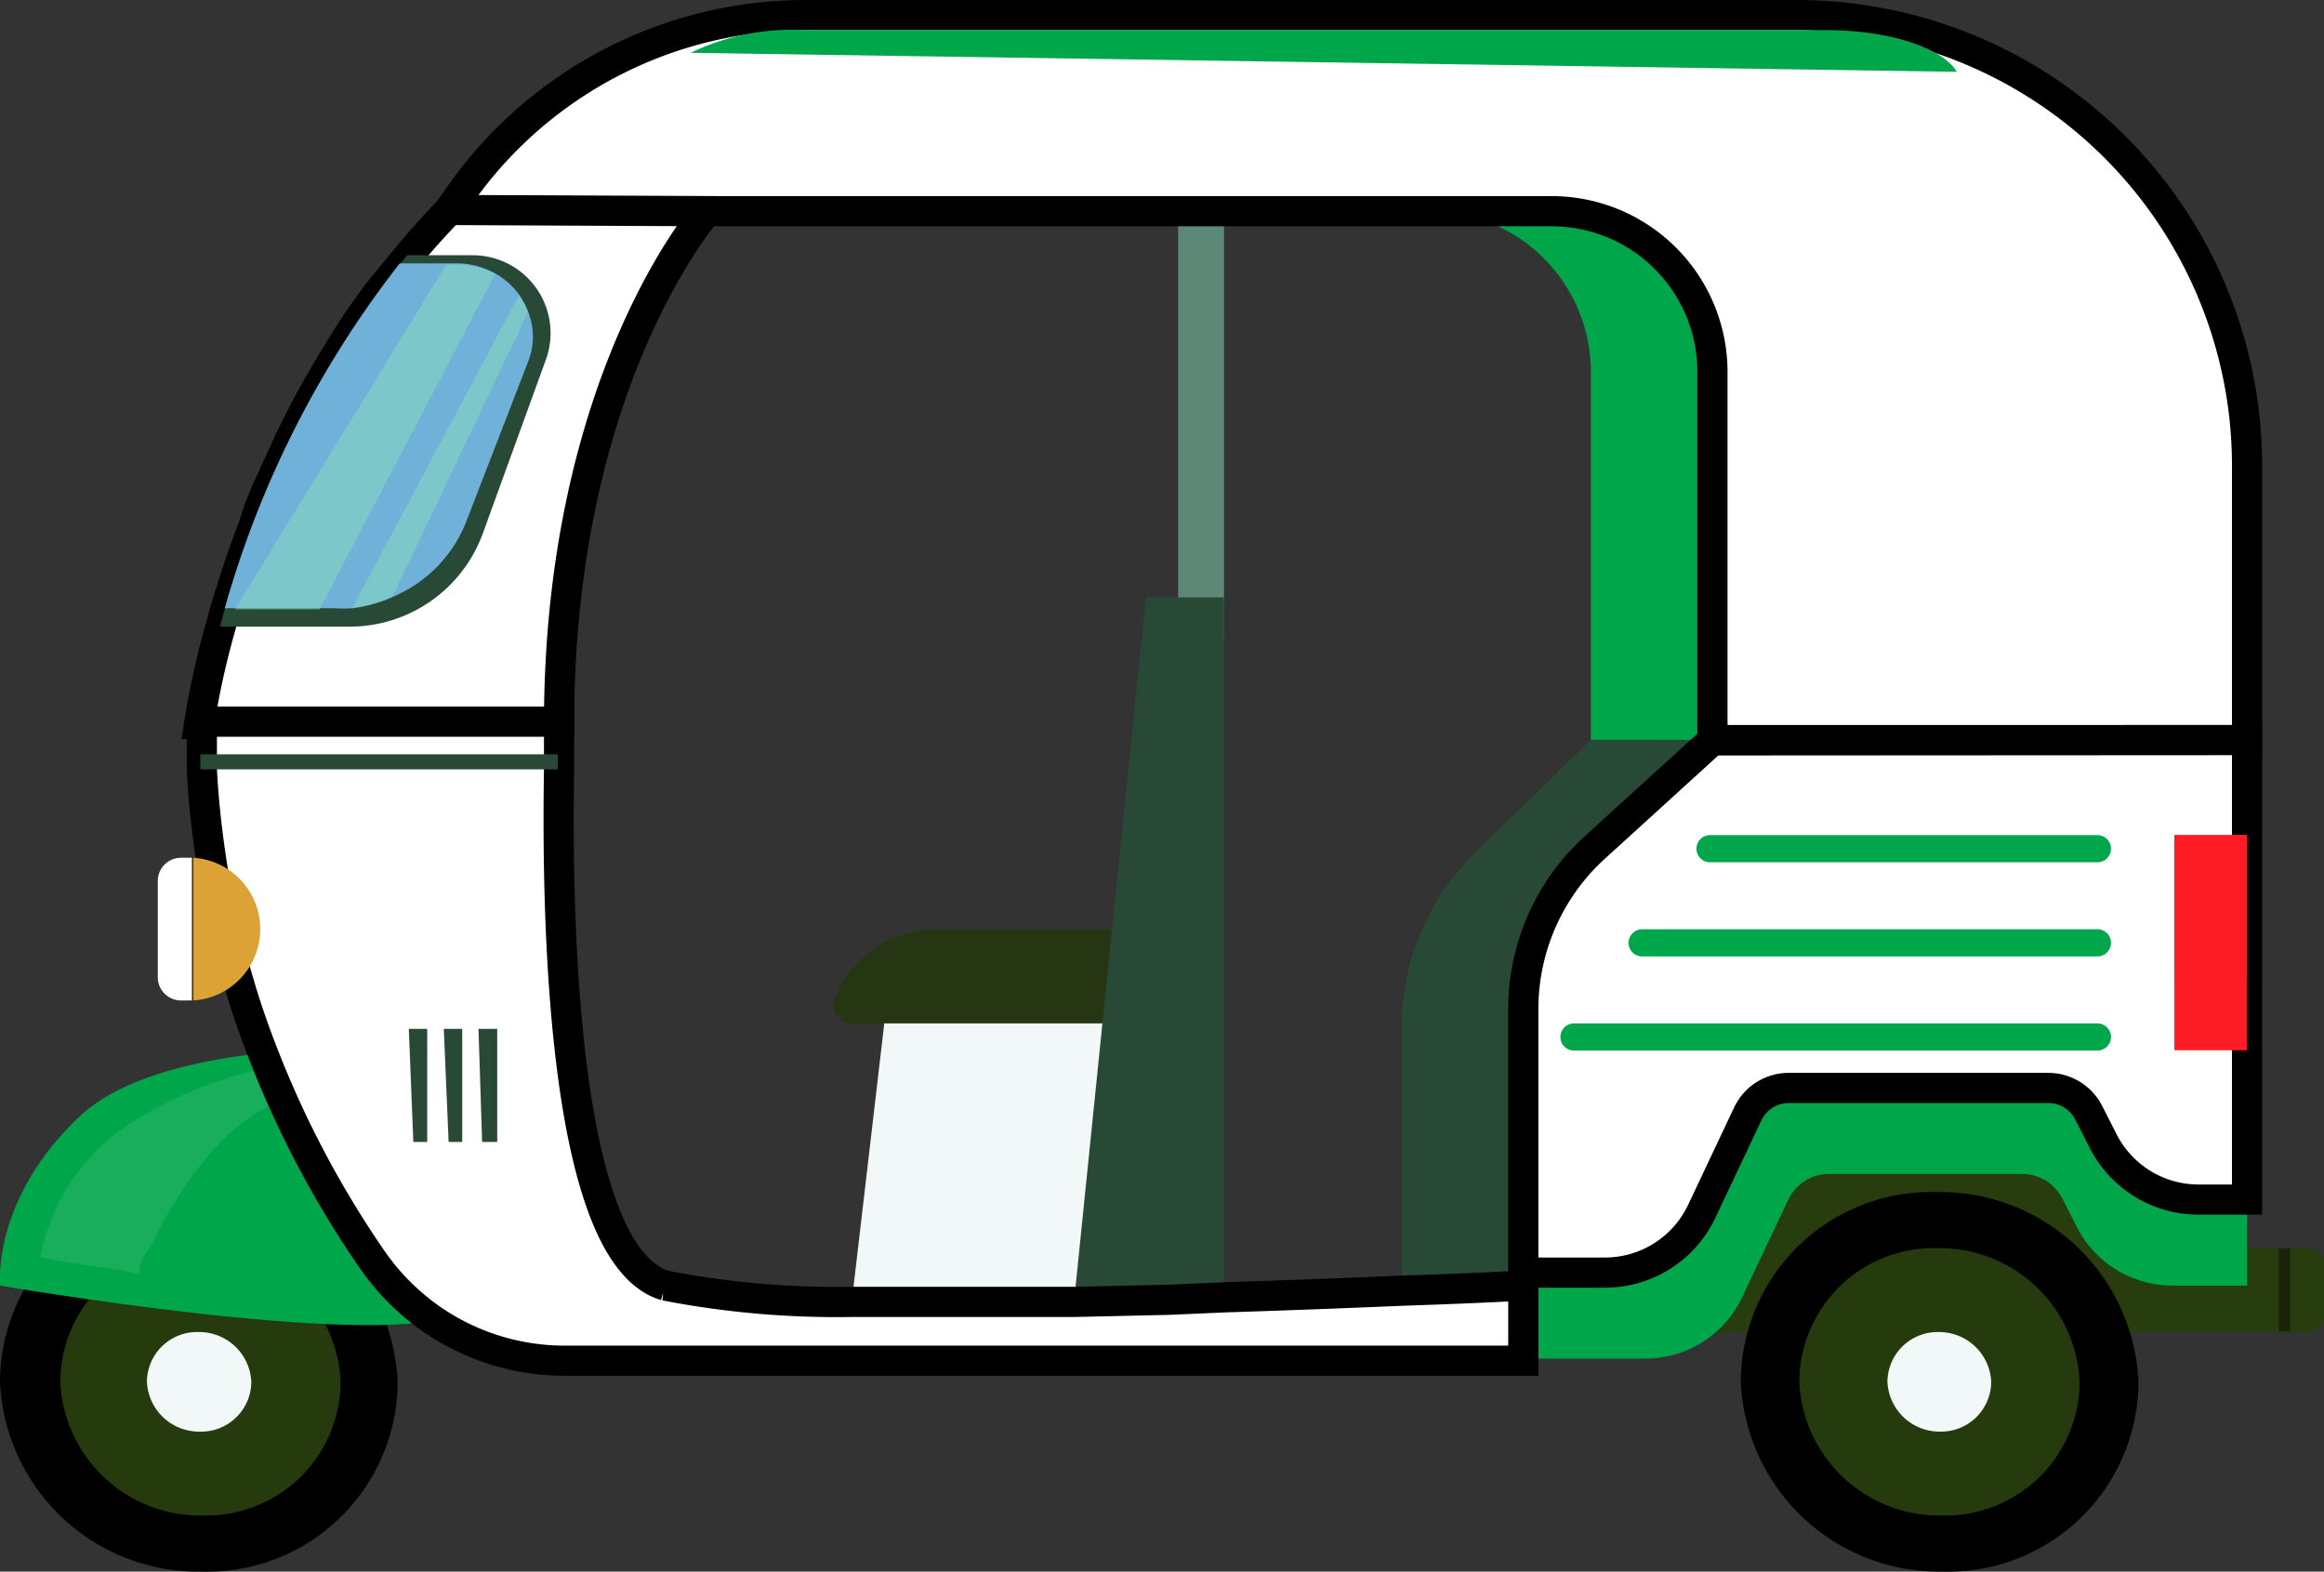 <svg xmlns="http://www.w3.org/2000/svg" viewBox="0 0 77.03 52.09"><rect x="0" y="0" width="77.03" height="52.09" fill="#333333" stroke="none"/><defs><style>.cls-1{fill:#00a64a;}.cls-2{fill:#294937;}.cls-3{fill:#88debd;opacity:0.5;}.cls-4{fill:#273d0e;}.cls-5{fill:#263512;}.cls-5,.cls-6{fill-rule:evenodd;}.cls-6,.cls-8,.cls-9{fill:#f1f8f7;}.cls-7{fill:#253b0e;}.cls-9{opacity:0.1;}.cls-10,.cls-14{fill:#fff;}.cls-10{stroke:#000;stroke-miterlimit:10;}.cls-11{fill:#6fb1d8;}.cls-12{fill:#ff1d25;}.cls-13{fill:#dca235;}.cls-15{fill:#182308;}</style></defs><title>Recurso 2</title><g id="Capa_2" data-name="Capa 2"><g id="Capa_1-2" data-name="Capa 1"><path class="cls-1" d="M70.45,15.44v9.09H52.73V12.29A5.33,5.33,0,0,0,47.4,7H14.61l.45-.63A14,14,0,0,1,26.45.5H55.51A14.93,14.93,0,0,1,70.45,15.44Z"/><path class="cls-2" d="M70.45,24.53V40.84H68.84a3.53,3.53,0,0,1-3.14-2l-.51-1a1.49,1.49,0,0,0-1.33-.86H55.25a1.5,1.5,0,0,0-1.35.92l-1.54,3.5a3.54,3.54,0,0,1-3.21,2.18H46.46V34.07a8,8,0,0,1,2.37-5.74l3.9-3.81Z"/><rect class="cls-3" x="39.05" y="5.76" width="1.52" height="15.39"/><path class="cls-4" d="M55.1,44.15H76.55a.48.48,0,0,0,.48-.48V41.85a.48.48,0,0,0-.48-.48H70.87l-3.15-3.48-8.08-.74Z"/><path class="cls-5" d="M38.54,30.8v3.12H28.21a.59.59,0,0,1-.55-.8A3.6,3.6,0,0,1,31,30.8Z"/><polygon class="cls-6" points="38.72 43.51 28.18 43.51 28.23 43.16 29.31 33.92 38.54 33.92 38.71 43.07 38.72 43.51"/><polygon class="cls-2" points="40.57 19.8 40.57 43.99 35.5 44.12 35.56 43.51 35.6 43.14 36.54 33.92 36.86 30.8 37.98 19.8 40.57 19.8"/><path d="M0,45.8a6.58,6.58,0,0,0,6.7,6.29,6.31,6.31,0,0,0,6.48-6.29,6.58,6.58,0,0,0-6.7-6.29A6.31,6.31,0,0,0,0,45.8Z"/><path class="cls-7" d="M2,45.8a4.64,4.64,0,0,0,4.72,4.43,4.45,4.45,0,0,0,4.57-4.43,4.64,4.64,0,0,0-4.72-4.43A4.45,4.45,0,0,0,2,45.8Z"/><path class="cls-8" d="M4.87,45.8a1.73,1.73,0,0,0,1.76,1.65,1.66,1.66,0,0,0,1.7-1.65,1.73,1.73,0,0,0-1.76-1.65A1.66,1.66,0,0,0,4.87,45.8Z"/><path class="cls-1" d="M9.94,34.82s-5,.11-7.21,2.1C-.29,39.69,0,42.61,0,42.61s12.08,2.08,15,1Z"/><path class="cls-9" d="M9.46,35.27a13.77,13.77,0,0,0-5.12,1.95,6.76,6.76,0,0,0-3,4.45c1.1.25,2.19.31,3.29.56-.09-.39.28-.75.47-1.11A12.83,12.83,0,0,1,7.17,38a6.13,6.13,0,0,1,3.18-1.85A1.65,1.65,0,0,0,9.46,35.27Z"/><path d="M57.7,45.8a6.58,6.58,0,0,0,6.7,6.29,6.31,6.31,0,0,0,6.48-6.29,6.58,6.58,0,0,0-6.7-6.29A6.31,6.31,0,0,0,57.7,45.8Z"/><path class="cls-7" d="M59.64,45.8a4.64,4.64,0,0,0,4.72,4.43,4.45,4.45,0,0,0,4.57-4.43,4.64,4.64,0,0,0-4.72-4.43A4.45,4.45,0,0,0,59.64,45.8Z"/><path class="cls-8" d="M62.56,45.8a1.73,1.73,0,0,0,1.76,1.65A1.66,1.66,0,0,0,66,45.8a1.73,1.73,0,0,0-1.76-1.65A1.66,1.66,0,0,0,62.56,45.8Z"/><path class="cls-10" d="M74.48,15.44v9.09H56.76V12.29A5.33,5.33,0,0,0,51.43,7H14.86l.45-.63A14,14,0,0,1,26.7.5H59.54A14.94,14.94,0,0,1,74.48,15.44Z"/><path class="cls-1" d="M74.48,24.53V42.61H72a3.55,3.55,0,0,1-3.14-1.9l-.51-1a1.5,1.5,0,0,0-1.32-.8H60.63a1.5,1.5,0,0,0-1.36.86l-1.54,3.26a3.55,3.55,0,0,1-3.21,2h-4V33.44a7.24,7.24,0,0,1,2.37-5.35l3.9-3.55Z"/><path class="cls-10" d="M74.48,24.53V39.76H72.87a3.55,3.55,0,0,1-3.14-1.9l-.51-1a1.5,1.5,0,0,0-1.33-.8H59.28a1.5,1.5,0,0,0-1.35.86l-1.54,3.26a3.55,3.55,0,0,1-3.21,2H50.49V33.44a7.24,7.24,0,0,1,2.37-5.35l3.9-3.55Z"/><path class="cls-10" d="M23.43,7s-4.9,5.56-4.9,17H6.6a27.31,27.31,0,0,1,.69-3.15l.16-.58c.25-.84.55-1.79.94-2.8L8.54,17l.15-.39.16-.39L9,15.91l.14-.32c.15-.32.3-.65.46-1l.18-.37L9.89,14l.17-.33c.46-.88,1-1.78,1.56-2.67l.25-.38.17-.24.22-.31.19-.26.2-.26L13,9.13l.3-.37.25-.3q.64-.77,1.35-1.5Z"/><path class="cls-10" d="M50.49,42.61V45.1H18.71a7.75,7.75,0,0,1-4.38-1.36,7.84,7.84,0,0,1-2-2,33.11,33.11,0,0,1-3.61-6.82c-.28-.72-.55-1.48-.78-2.27A30.44,30.44,0,0,1,7,28.5c-.15-1-.26-2-.31-3,0-.16,0-.33,0-.5,0-.36,0-.72,0-1.08H18.53s0,.4,0,1.08c0,.15,0,.32,0,.5-.07,4.31,0,16.06,3.52,17.11a29.9,29.9,0,0,0,6.22.54c2.23,0,4.8,0,7.38,0l3.11-.07L40.57,43c2.2-.07,4.24-.15,5.89-.22C48.9,42.7,50.49,42.61,50.49,42.61Z"/><path class="cls-2" d="M18.09,11.93,16,17.69a4.7,4.7,0,0,1-4.41,3.08H7.29l.16-.58a33.19,33.19,0,0,1,5.8-11.43l.25-.3h2.17A2.58,2.58,0,0,1,18.09,11.93Z"/><path class="cls-11" d="M17.5,12l-2.07,5.35A4.47,4.47,0,0,1,13,19.79a4.79,4.79,0,0,1-1.33.37h0a5,5,0,0,1-.61,0H7.45a33.19,33.19,0,0,1,5.8-11.43h1.87a2.62,2.62,0,0,1,1.29.33,2.46,2.46,0,0,1,.79.7,2.3,2.3,0,0,1,.3.56A2.24,2.24,0,0,1,17.5,12Z"/><path class="cls-3" d="M16.41,9.09,10.59,20.2H7.79l7-11.43h.34A2.62,2.62,0,0,1,16.41,9.09Z"/><path class="cls-3" d="M17.5,10.35,13,19.79a4.79,4.79,0,0,1-1.33.37L17.2,9.79A2.3,2.3,0,0,1,17.5,10.35Z"/><rect class="cls-12" x="72.07" y="27.68" width="2.4" height="7.13"/><rect class="cls-12" x="72.07" y="27.68" width="2.4" height="4.73"/><path class="cls-1" d="M69.52,28.58H56.68a.45.45,0,0,1-.45-.45h0a.45.45,0,0,1,.45-.45H69.52a.45.45,0,0,1,.45.45h0A.45.45,0,0,1,69.52,28.58Z"/><path class="cls-1" d="M69.52,31.7H54.43a.45.45,0,0,1-.45-.45h0a.45.45,0,0,1,.45-.45H69.52a.45.45,0,0,1,.45.45h0A.45.45,0,0,1,69.52,31.7Z"/><path class="cls-1" d="M69.52,34.82H52.17a.45.45,0,0,1-.45-.45h0a.45.45,0,0,1,.45-.45H69.52a.45.45,0,0,1,.45.45h0A.45.45,0,0,1,69.52,34.82Z"/><path class="cls-13" d="M6.41,28.43v4.73a2.37,2.37,0,0,0,0-4.73Z"/><path class="cls-14" d="M6,28.43h.36a0,0,0,0,1,0,0v4.73a0,0,0,0,1,0,0H6a.77.77,0,0,1-.77-.77V29.2A.77.77,0,0,1,6,28.43Z"/><path class="cls-1" d="M22.89,1.75A7.81,7.81,0,0,1,26.74,1H60.57c2,0,3.81.57,4.29,1.38h0Z"/><rect class="cls-15" x="75.53" y="41.37" width="0.38" height="2.76"/><polygon class="cls-2" points="13.55 34.1 14.16 34.1 14.16 37.85 13.7 37.85 13.55 34.1"/><polygon class="cls-2" points="14.71 34.1 15.32 34.1 15.32 37.85 14.87 37.85 14.71 34.1"/><polygon class="cls-2" points="15.86 34.1 16.48 34.1 16.48 37.85 15.98 37.85 15.86 34.1"/><path class="cls-2" d="M18.49,25c0,.15,0,.32,0,.5H6.64c0-.16,0-.33,0-.5Z"/></g></g></svg>